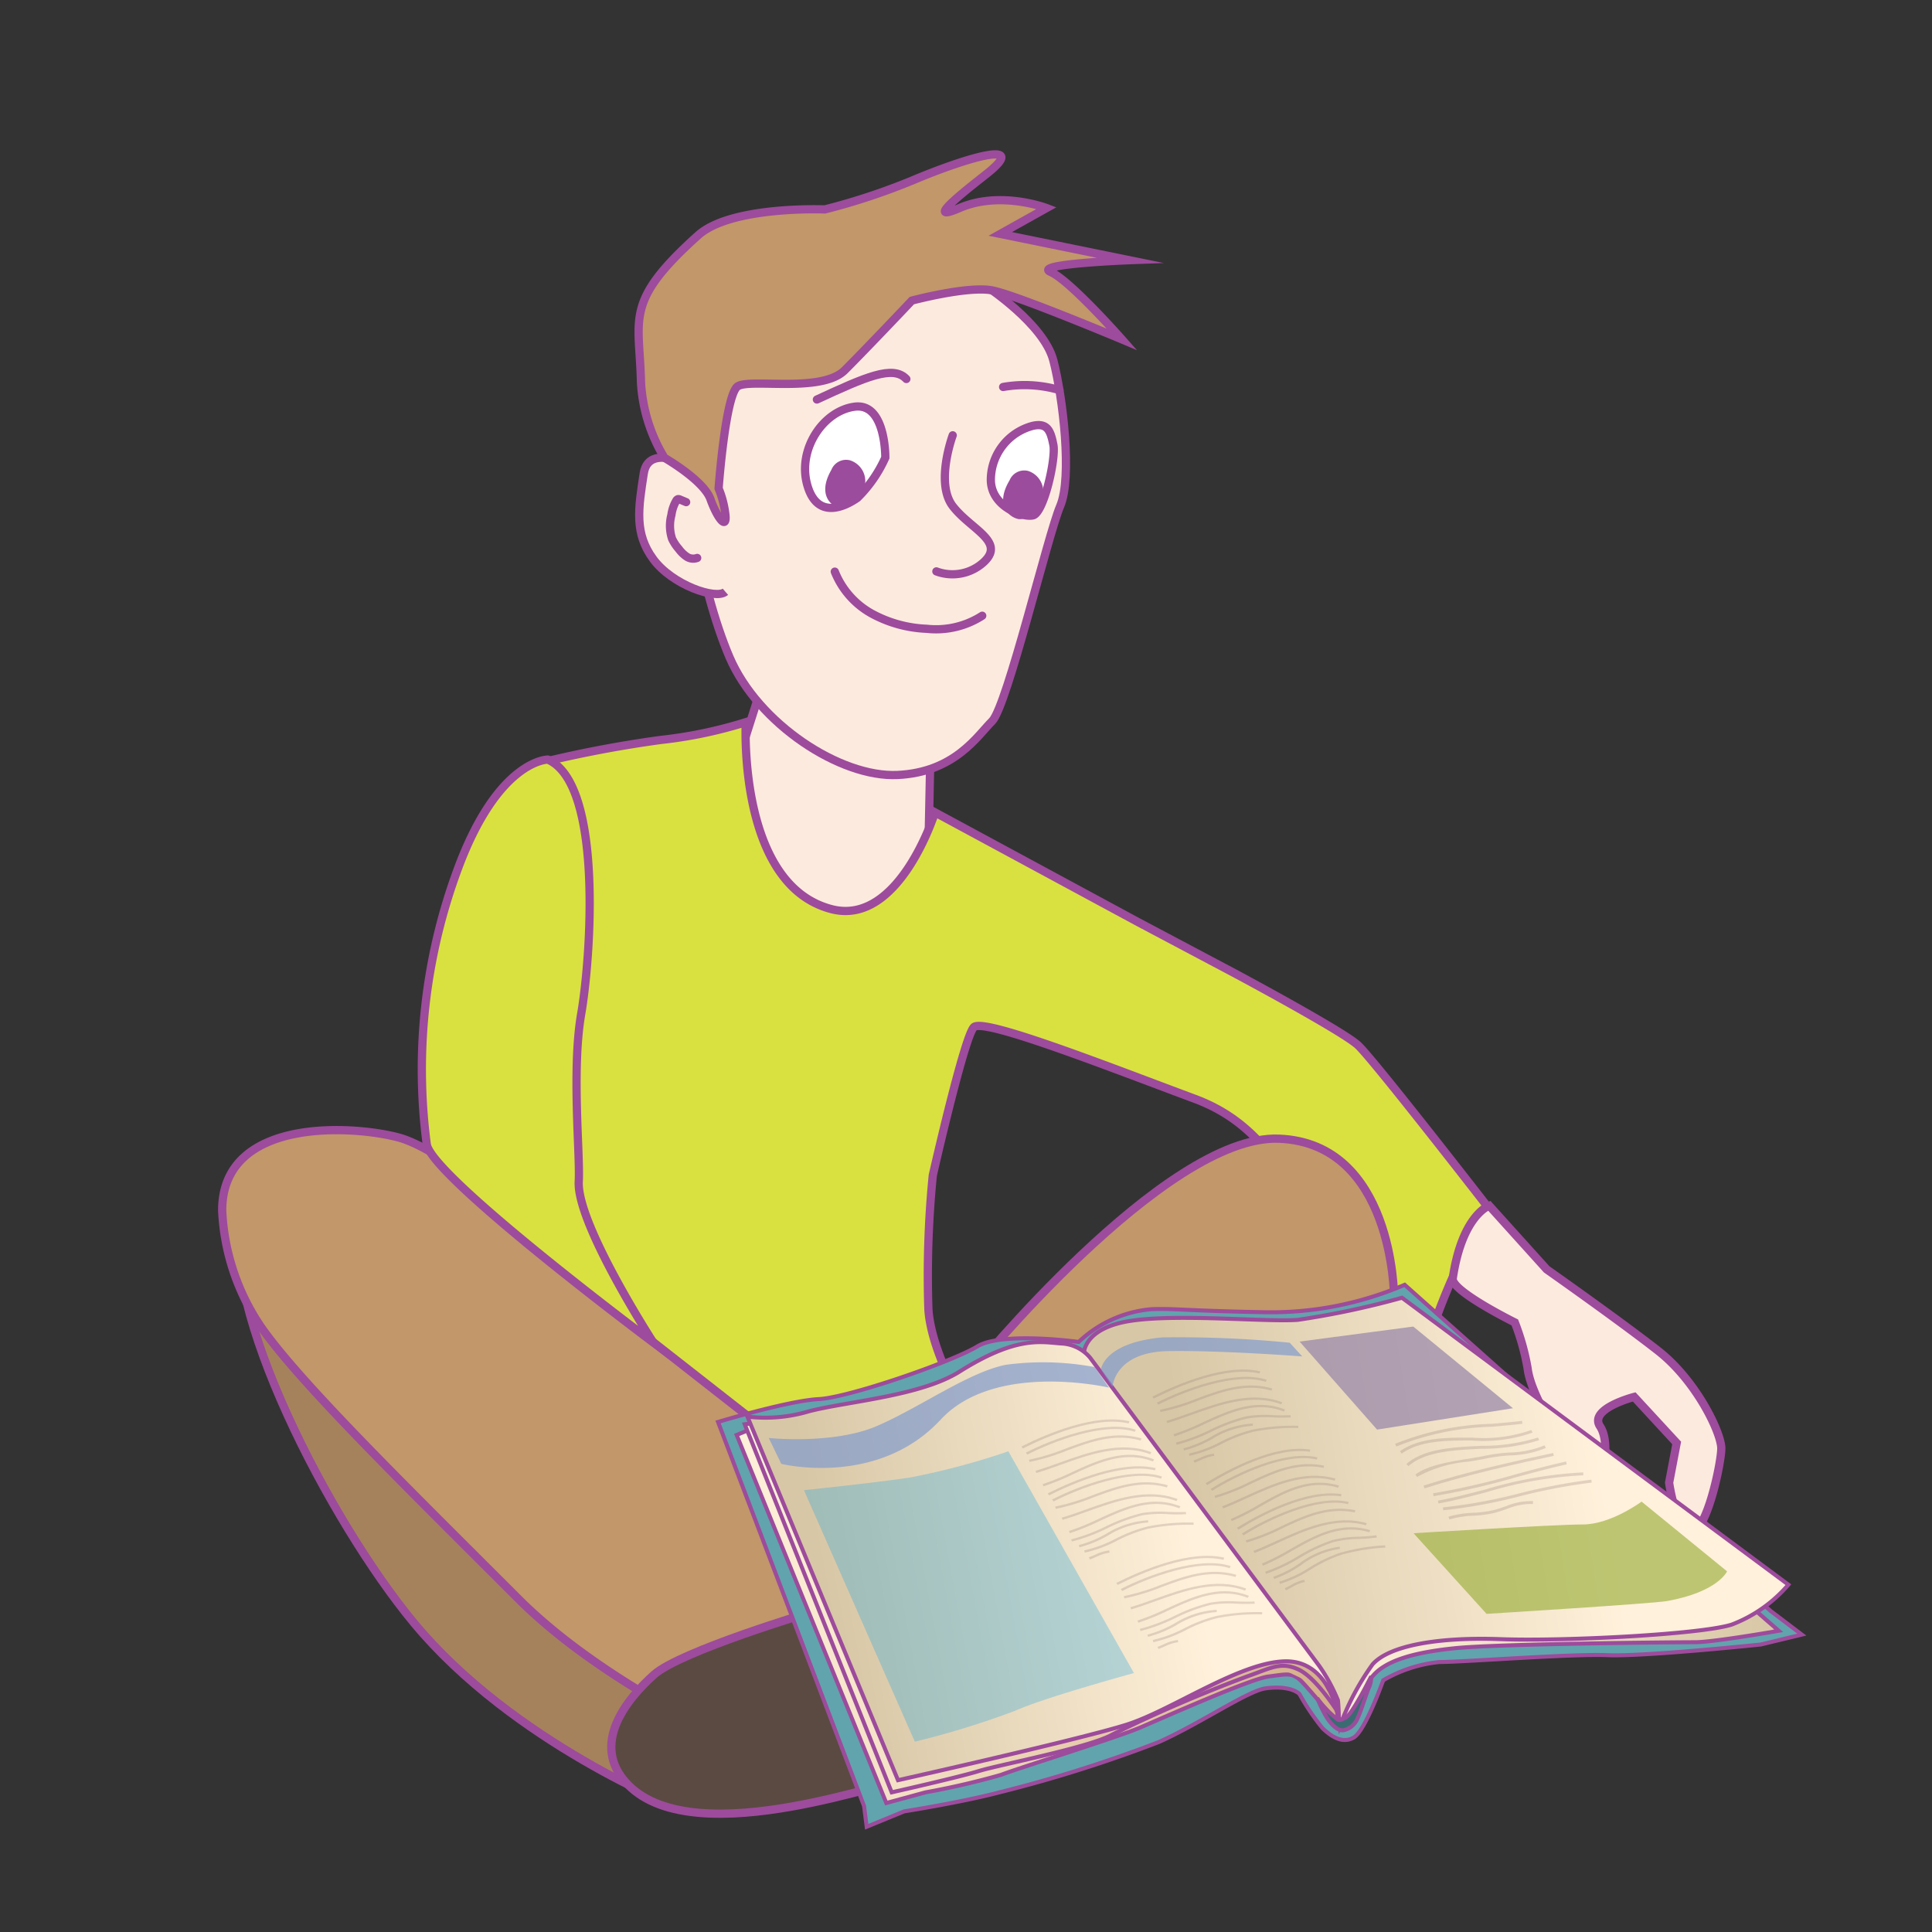 <svg id="word" xmlns="http://www.w3.org/2000/svg" xmlns:xlink="http://www.w3.org/1999/xlink" viewBox="0 0 160 160"><rect x="0" y="0" width="160" height="160" fill="#333333" stroke="none"/><defs><style>.cls-1{fill:#a6825c;}.cls-1,.cls-10,.cls-11,.cls-12,.cls-13,.cls-14,.cls-2,.cls-3,.cls-4,.cls-5,.cls-6,.cls-7,.cls-9{stroke:#9d4b9c;}.cls-1,.cls-2,.cls-3,.cls-4,.cls-5,.cls-6,.cls-7{stroke-miterlimit:10;stroke-width:0.683px;}.cls-2{fill:#c2976a;}.cls-3{fill:#5b4a42;}.cls-4{fill:#fdeadf;}.cls-5{fill:#d9e141;}.cls-6{fill:none;stroke-linecap:round;}.cls-7{fill:#fff;}.cls-8{fill:#9c4c9c;}.cls-9{fill:#61a4ad;}.cls-10,.cls-11,.cls-12,.cls-13,.cls-14,.cls-21,.cls-9{stroke-width:0.332px;}.cls-10{fill:url(#linear-gradient);}.cls-11{fill:url(#linear-gradient-2);}.cls-12{fill:url(#linear-gradient-3);}.cls-13{fill:url(#linear-gradient-4);}.cls-14{fill:url(#linear-gradient-5);}.cls-15{fill:#9584a8;opacity:0.71;}.cls-16{fill:#9bae3b;opacity:0.66;}.cls-17{fill:#7e99ce;opacity:0.67;}.cls-18{opacity:0.28;}.cls-19{fill:#998379;}.cls-20{fill:#26a7df;opacity:0.31;}.cls-21{fill:#3a6b72;stroke:#9c4c9c;}</style><linearGradient id="linear-gradient" x1="109.616" y1="135.464" x2="147.306" y2="135.464" gradientUnits="userSpaceOnUse"><stop offset="0.004" stop-color="#fff1db"/><stop offset="1" stop-color="#d8c7a6"/></linearGradient><linearGradient id="linear-gradient-2" x1="61.01" y1="133.729" x2="110.837" y2="133.729" gradientUnits="userSpaceOnUse"><stop offset="0.004" stop-color="#fff1db"/><stop offset="1" stop-color="#d4af88"/></linearGradient><linearGradient id="linear-gradient-3" x1="61.673" y1="133.098" x2="110.775" y2="133.098" xlink:href="#linear-gradient-2"/><linearGradient id="linear-gradient-4" x1="132.788" y1="121.25" x2="98.789" y2="126.763" xlink:href="#linear-gradient"/><linearGradient id="linear-gradient-5" x1="98.738" y1="126.685" x2="68.367" y2="132.309" xlink:href="#linear-gradient"/></defs><path class="cls-1" d="M33.668,95.423s-11.65-2.611-13.659,5.022,7.359,25.612,14.262,33.946c8.24,9.95,21.843,15.294,21.843,15.294l5.675-.229L65,124.348,44.314,106.672Z"/><path class="cls-2" d="M18.4,100.244a18.648,18.648,0,0,0,3.214,9.642c3.214,4.619,12.052,13.257,21.292,22.5s25.761,15.306,26.323,15.6c7.62,4,5.1-21.862,5.1-21.862s-23.59-18.044-27-21.459S36.681,95.222,33.065,94.218,18.4,92.41,18.4,100.244Z"/><path class="cls-3" d="M67.259,133.481s-10.92,3.253-13.1,5.209-5.408,5.781-2.152,9.112c5.717,5.848,22.688-.905,22.89-.268.028.087-4.591-15.076-4.591-15.076Z"/><path class="cls-4" d="M63.584,55.253l-2.551,8.016s-1.64,11.113,2.733,15.3,11.3-.546,11.66-1.457,1.457-6.559,1.457-6.559l.182-8.927Z"/><path class="cls-5" d="M61.762,59.808s-.7,13.471,7.105,15.485c5.606,1.447,8.563-8.016,8.563-8.016l16.844,9.1,7.89,4.181s8.932,4.767,10.281,5.987S124.877,102.1,124.877,102.1s-3.489,1.211-4.645,3.844-1.861,4.868-1.861,4.868-.434.116-5.928-5.483S105.98,93.615,98.95,91s-17.5-6.737-18.3-5.934-3.4,12.267-3.4,12.267a84.042,84.042,0,0,0-.364,11.114c.3,4.4,4.4,10.506,4.4,10.506L69.08,122.873,43.6,102.924s-.495-14.13-.495-18.348,1.2-21.292,1.2-21.292a96.814,96.814,0,0,1,10.445-2.008A36.612,36.612,0,0,0,61.762,59.808Z"/><path class="cls-5" d="M45.365,62.905s-4.11-.012-7.469,9.109a47.688,47.688,0,0,0-2.551,22.773c.52,2.771,18.765,16.4,18.765,16.4s-6.376-9.838-6.18-13.35c.123-2.215-.6-9.239.2-13.859S49.985,64.913,45.365,62.905Z"/><path class="cls-4" d="M81.6,23.654s4.846,3.156,5.635,6.2,1.578,9.692.563,12.059-4.395,16.567-5.635,17.807-3.1,4.236-7.833,4.461S62.78,59.944,60.414,54.422s-4.847-17.131-2.142-22.2,5.635-9.241,10.932-10.03S81.6,23.654,81.6,23.654Z"/><path class="cls-4" d="M58.385,39.207s-4.621-2.93-5.072,0-.788,4.959.789,7.1,5.185,3.381,5.974,2.7"/><path class="cls-2" d="M59.512,40.447s.567-7.777,1.582-8.453,6.95.58,8.866-1.336,5.556-5.764,5.556-5.764,4.635-1.237,6.657-.844,10.742,4.058,10.742,4.058-4.326-4.905-5.9-5.581,6.511-.978,6.511-.978L82.841,19.371l3.832-2.141s-3.832-1.465-7.213,0,1.313-2.076,2.367-2.93c3.194-2.589-1.127-1.466-5.8.45a53.1,53.1,0,0,1-7.72,2.593s-7.752-.319-10.488,2.141c-6.148,5.526-4.859,6.8-4.737,12.146a13.455,13.455,0,0,0,1.944,6.283s3.25,1.857,3.814,3.435,1.352,2.548,1.24,1.33A7.953,7.953,0,0,0,59.512,40.447Z"/><path class="cls-6" d="M78.9,36.051s-1.465,3.945,0,5.861,4.395,2.93,2.592,4.62a3.828,3.828,0,0,1-3.945.789"/><path class="cls-6" d="M69.134,47.341a6.882,6.882,0,0,0,3.077,3.484,10.333,10.333,0,0,0,4.533,1.248,7.066,7.066,0,0,0,4.6-1.08"/><path class="cls-7" d="M73.318,37.9s.056-4.558-2.536-4.22-4.733,3.494-3.944,6.424,3.043,1.916,4.17,1.127A10.928,10.928,0,0,0,73.318,37.9Z"/><path class="cls-7" d="M85.546,35.262a4.64,4.64,0,0,0-3.488,4.4c-.049,2.253,2.587,3.223,3.488,3.02s1.916-4.711,1.691-5.838S86.768,34.995,85.546,35.262Z"/><path class="cls-6" d="M67.652,33.087c4.062-1.879,6.3-2.876,7.409-1.7"/><path class="cls-6" d="M83.075,32.048a10.257,10.257,0,0,1,4.664.258"/><path class="cls-8" d="M86.114,41.7a1.809,1.809,0,0,0-.973-2.7,1.315,1.315,0,0,0-1.534.78c-1.18,1.968-.146,3,.7,3.2C84.823,43.108,85.625,42.523,86.114,41.7Z"/><path class="cls-8" d="M71.388,40.8a1.809,1.809,0,0,0-1.018-2.686,1.313,1.313,0,0,0-1.52.8c-1.148,1.987-.1,3,.752,3.189C70.12,42.223,70.912,41.625,71.388,40.8Z"/><path class="cls-6" d="M56.823,41.584l-.518-.218a.27.27,0,0,0-.154-.03.247.247,0,0,0-.14.119,3.186,3.186,0,0,0-.408,1.193,3.458,3.458,0,0,0,.057,1.977,3.617,3.617,0,0,0,.551.833,2.727,2.727,0,0,0,.652.639.968.968,0,0,0,.875.11"/><path class="cls-2" d="M80.405,113.734s16.032-19.8,25.506-19.433,9.534,13,9.534,13L74.454,121.143Z"/><path class="cls-4" d="M123.332,99.85l4.759,5.275s6.1,4.287,9.251,6.762,5.226,6.8,5.208,8.087-1.238,6.983-2.5,6.879-1.821-4.063-1.821-4.063l.625-3.291-3.517-3.812s-3.8.977-2.827,2.441.175,5.1-1.156,5.731-1.4-3.547-1.4-3.547-3.141-4.459-3.442-6.984a19.666,19.666,0,0,0-1.062-3.81s-5.292-2.613-5.14-3.644C121.086,100.609,123.332,99.85,123.332,99.85Z"/><path class="cls-9" d="M71.558,149.57l.217,1.714,3.1-1.273s4.794-.757,7.891-1.577a111.462,111.462,0,0,0,13.2-4.166c3.393-1.514,7.387-4.253,8.852-4.446,2.135-.282,2.8.47,2.8.47a19.107,19.107,0,0,0,1.918,2.841c.663.63,1.622,1.325,2.58.757s2.435-4.734,2.435-4.734a11.454,11.454,0,0,1,4.646-1.514c2.066,0,10.917-.695,13.941-.568s12.685-.884,12.685-.884l3.394-.82-2.582-1.957L116.328,106.4a28,28,0,0,1-11.654,2.272c-6.712-.127-7.223-.319-9.293-.253a9.992,9.992,0,0,0-6.049,2.714s-6.343-.884-8.408.378S70.3,115.742,67.8,115.868s-8.334,1.893-8.334,1.893Z"/><path class="cls-10" d="M139.119,127.923l8.187,7.131s-5.385.947-6.934.947-16.3.126-19.914.5-6.417,1.137-7.228,3.03a13.762,13.762,0,0,1-2.287,3.471l-1.327-5.364"/><path class="cls-11" d="M62.706,118.14l-1.7.695L73.4,149.317l3.247-.883a64.337,64.337,0,0,0,6.268-1.452c1.255-.5,9.589-3.092,11.507-3.913s9.146-4.039,10.621-4.228,1.844-.316,2.507.189,3.4,4.111,3.284,3.2c-.3-2.331-3.227-6.435-3.227-6.435l-12-11.153"/><path class="cls-12" d="M63.075,117.761l-1.4.19,12.171,30.483s5.606-1.262,7.227-1.767,9.22-1.957,11.064-3.03a120.742,120.742,0,0,1,11.138-4.8c1.991-.694,2.8-1.262,4.277-.568s3.225,3.5,3.225,3.5l-.237-1.47"/><path class="cls-13" d="M110.943,143.006l-.494-2.906L89.775,112.018s0-2.082,3.983-2.65,11.138.126,13.719-.063a70.682,70.682,0,0,0,8.629-1.831l32,23.762a11.6,11.6,0,0,1-4.713,3.313c-2.656.821-14.014,1.389-19.1,1.2s-9.219.5-10.621,2.083A21.218,21.218,0,0,0,110.943,143.006Z"/><path class="cls-14" d="M61.9,117.32a12.563,12.563,0,0,0,5.089-.442c3.172-.821,9.243-1.257,12.466-3.282,4.72-2.966,6.711-2.461,8.407-2.335a3.293,3.293,0,0,1,2.434,1.2l18.956,25.5a14.427,14.427,0,0,1,1.549,2.84c.074.632.074,1.641.074,1.641s-.59-4.859-4.352-4.859-9.441,4.038-13.2,5.238-18.955,4.607-18.955,4.607Z"/><polygon class="cls-15" points="107.625 111.103 114.041 118.392 125.294 116.623 117.042 109.86 107.625 111.103"/><path class="cls-16" d="M117.065,126.976l6.045,6.676s13.743-.846,14.939-1.059c4.241-.758,4.979-2.462,4.979-2.462l-7.08-5.774s-2.545,1.893-4.868,1.893S117.065,126.976,117.065,126.976Z"/><path class="cls-17" d="M91.176,113.407l.959,1.451s.148-2.9,4.647-2.966,11.064.442,11.064.442l-1.033-1.136a93.894,93.894,0,0,0-10.547-.442C91.4,111.2,91.176,113.407,91.176,113.407Z"/><path class="cls-17" d="M63.665,119.087s5.385.568,9-1.01,7.523-4.418,10.62-5.049a23.21,23.21,0,0,1,7.376.189l1.18,1.7s-9.433-2.21-13.939,2.651c-5.237,5.649-13.2,3.661-13.2,3.661Z"/><g class="cls-18"><path class="cls-19" d="M92.56,131.254l-.112-.163c2.124-1.069,6.109-2.762,8.937-2.092l-.06.182c-2.748-.65-6.671,1.02-8.765,2.073Z"/><path class="cls-19" d="M92.931,131.759l-.115-.162c2.164-1.114,6.513-2.768,9.1-1.9l-.081.177c-2.5-.84-6.772.79-8.9,1.886Z"/><path class="cls-19" d="M93.116,132.37l-.043-.186a17.671,17.671,0,0,0,3.063-.932c1.967-.73,4-1.485,6.25-.832l-.071.18c-2.168-.63-4.162.11-6.09.826a17.964,17.964,0,0,1-3.109.944Z"/><path class="cls-19" d="M93.684,133.282l-.073-.179c.637-.186,1.3-.422,1.993-.673,2.382-.856,5.081-1.827,7.6-.871l-.09.174c-2.435-.923-5.087.03-7.426.872-.7.251-1.364.49-2.007.677Z"/><path class="cls-19" d="M94.275,134.386l-.075-.179a19.934,19.934,0,0,0,2.447-1c2.144-.985,4.362-2,6.783-1.048l-.093.172c-2.32-.916-4.489.08-6.585,1.042a20.013,20.013,0,0,1-2.477,1.012Z"/><path class="cls-19" d="M94.45,135.083l-.056-.184a14.9,14.9,0,0,0,2.863-1.074,14.547,14.547,0,0,1,2.966-1.1,9.506,9.506,0,0,1,2.219-.1c.484.015.985.03,1.448,0l.019.188a14.5,14.5,0,0,1-1.475,0,9.454,9.454,0,0,0-2.159.095,14.4,14.4,0,0,0-2.914,1.081,15.268,15.268,0,0,1-2.911,1.09Z"/><path class="cls-19" d="M95.076,135.556l-.054-.184a9.419,9.419,0,0,0,2.28-.944,7.419,7.419,0,0,1,3.429-1.11h.035l0,.19h-.031a7.236,7.236,0,0,0-3.315,1.081,9.72,9.72,0,0,1-2.342.967Z"/><path class="cls-19" d="M95.513,136l-.043-.186a10.521,10.521,0,0,0,2.616-.972,12.585,12.585,0,0,1,2.623-1.008,17.1,17.1,0,0,1,3.818-.325v.189a16.937,16.937,0,0,0-3.763.319,12.45,12.45,0,0,0-2.572.991,10.765,10.765,0,0,1-2.679.992Z"/><path class="cls-19" d="M95.94,136.561l-.086-.175c.18-.064.351-.138.515-.21a3.838,3.838,0,0,1,1.174-.364l.027.188a3.636,3.636,0,0,0-1.1.345c-.169.073-.343.149-.53.216Z"/></g><g class="cls-18"><path class="cls-19" d="M86.881,123.839l-.112-.164c2.124-1.068,6.108-2.761,8.936-2.092l-.059.183c-2.749-.65-6.671,1.019-8.765,2.073Z"/><path class="cls-19" d="M87.25,124.343l-.113-.162c2.163-1.114,6.513-2.768,9.095-1.9l-.08.176c-2.5-.839-6.773.791-8.9,1.887Z"/><path class="cls-19" d="M87.436,124.954l-.043-.185a17.746,17.746,0,0,0,3.064-.933c1.967-.73,4-1.485,6.25-.831l-.071.179c-2.168-.63-4.163.11-6.091.826a17.851,17.851,0,0,1-3.109.944Z"/><path class="cls-19" d="M88,125.866l-.07-.179c.635-.185,1.294-.422,1.992-.673,2.382-.856,5.081-1.826,7.6-.87l-.089.173c-2.435-.923-5.087.03-7.427.872-.7.252-1.364.49-2.008.677Z"/><path class="cls-19" d="M88.6,126.97l-.074-.178a19.87,19.87,0,0,0,2.446-1c2.145-.985,4.364-2,6.783-1.048l-.092.172c-2.32-.916-4.489.08-6.586,1.043A20.223,20.223,0,0,1,88.6,126.97Z"/><path class="cls-19" d="M88.77,127.667l-.056-.183a15.042,15.042,0,0,0,2.864-1.074,14.623,14.623,0,0,1,2.965-1.1,9.569,9.569,0,0,1,2.22-.1,14.239,14.239,0,0,0,1.447,0l.02.189a14.523,14.523,0,0,1-1.476,0,9.333,9.333,0,0,0-2.158.095,14.355,14.355,0,0,0-2.914,1.08,15.21,15.21,0,0,1-2.912,1.09Z"/><path class="cls-19" d="M89.4,128.14l-.055-.183a9.373,9.373,0,0,0,2.281-.945,7.383,7.383,0,0,1,3.463-1.109v.189a7.133,7.133,0,0,0-3.347,1.082,9.694,9.694,0,0,1-2.341.966Z"/><path class="cls-19" d="M89.834,128.583l-.043-.186a10.543,10.543,0,0,0,2.615-.972,12.612,12.612,0,0,1,2.624-1.007,17.092,17.092,0,0,1,3.817-.326v.189a16.867,16.867,0,0,0-3.762.32,12.476,12.476,0,0,0-2.573.99,10.691,10.691,0,0,1-2.678.992Z"/><path class="cls-19" d="M90.261,129.146l-.087-.175c.18-.065.351-.139.516-.211a3.83,3.83,0,0,1,1.174-.364l.027.188a3.647,3.647,0,0,0-1.1.345c-.169.073-.344.149-.53.217Z"/><path class="cls-19" d="M84.705,119.957l-.112-.163c2.125-1.069,6.11-2.762,8.937-2.092l-.06.182c-2.747-.65-6.67,1.02-8.765,2.073Z"/><path class="cls-19" d="M85.074,120.462l-.113-.162c2.163-1.114,6.513-2.768,9.1-1.9l-.082.177c-2.5-.84-6.771.79-8.9,1.886Z"/><path class="cls-19" d="M85.261,121.073l-.044-.186a17.655,17.655,0,0,0,3.064-.932c1.967-.73,4-1.485,6.25-.832l-.071.179c-2.169-.629-4.163.111-6.091.827a17.927,17.927,0,0,1-3.108.944Z"/><path class="cls-19" d="M85.828,121.985l-.072-.179c.637-.186,1.3-.422,1.993-.673,2.382-.856,5.081-1.826,7.6-.871l-.09.173c-2.434-.922-5.086.031-7.427.873-.7.251-1.364.49-2.007.677Z"/><path class="cls-19" d="M86.419,123.089l-.074-.178a20.039,20.039,0,0,0,2.447-1c2.144-.985,4.362-2,6.782-1.048l-.092.172c-2.32-.915-4.489.08-6.586,1.042a20.013,20.013,0,0,1-2.477,1.012Z"/></g><path class="cls-20" d="M66.579,123.41l9.183,20.827a70.436,70.436,0,0,0,8.3-2.556c2.545-1.136,9.846-3.125,9.846-3.125l-10.4-18.365a60.017,60.017,0,0,1-8.187,2.178C72.11,122.842,66.579,123.41,66.579,123.41Z"/><g class="cls-18"><path class="cls-19" d="M95.548,115.824l-.112-.163c2.123-1.069,6.109-2.762,8.935-2.093l-.058.182c-2.749-.649-6.672,1.02-8.765,2.074Z"/><path class="cls-19" d="M95.917,116.328l-.114-.162c2.164-1.114,6.514-2.768,9.1-1.9l-.081.177c-2.5-.84-6.771.79-8.9,1.886Z"/><path class="cls-19" d="M96.1,116.939l-.043-.186a17.645,17.645,0,0,0,3.063-.932c1.967-.73,4-1.485,6.251-.831l-.071.179c-2.169-.63-4.164.11-6.092.826a17.84,17.84,0,0,1-3.108.944Z"/><path class="cls-19" d="M96.67,117.851l-.071-.179c.636-.185,1.3-.422,1.993-.673,2.381-.856,5.081-1.826,7.6-.87l-.089.173c-2.435-.923-5.087.031-7.428.872-.7.252-1.363.49-2.007.677Z"/><path class="cls-19" d="M97.262,118.955l-.074-.178a19.934,19.934,0,0,0,2.446-1c2.145-.985,4.363-2,6.783-1.048l-.093.172c-2.32-.916-4.489.08-6.585,1.043a20.223,20.223,0,0,1-2.477,1.011Z"/><path class="cls-19" d="M97.437,119.652l-.056-.183a15.033,15.033,0,0,0,2.863-1.074,14.528,14.528,0,0,1,2.966-1.1,9.563,9.563,0,0,1,2.219-.1,14.259,14.259,0,0,0,1.448,0l.019.189a14.221,14.221,0,0,1-1.475,0,9.4,9.4,0,0,0-2.159.1,14.4,14.4,0,0,0-2.914,1.08,15.176,15.176,0,0,1-2.911,1.09Z"/><path class="cls-19" d="M98.064,120.125l-.055-.183A9.429,9.429,0,0,0,100.29,119a7.427,7.427,0,0,1,3.429-1.11h.034l0,.189h-.031a7.233,7.233,0,0,0-3.315,1.082,9.768,9.768,0,0,1-2.341.966Z"/><path class="cls-19" d="M98.5,120.568l-.043-.186a10.535,10.535,0,0,0,2.616-.972A12.65,12.65,0,0,1,103.7,118.4a17.085,17.085,0,0,1,3.816-.325v.189a16.867,16.867,0,0,0-3.762.32,12.46,12.46,0,0,0-2.571.99,10.679,10.679,0,0,1-2.68.992Z"/><path class="cls-19" d="M98.928,121.13l-.087-.174c.18-.065.352-.139.516-.211a3.849,3.849,0,0,1,1.174-.364l.026.188a3.654,3.654,0,0,0-1.1.345c-.168.073-.343.149-.529.216Z"/></g><g class="cls-18"><path class="cls-19" d="M102.555,126.682l-.13-.154c2-1.232,5.784-3.235,8.671-2.792l-.039.186c-2.806-.428-6.532,1.545-8.5,2.76Z"/><path class="cls-19" d="M102.978,127.155l-.132-.153c2.033-1.28,6.186-3.273,8.851-2.614l-.061.183c-2.583-.638-6.658,1.324-8.658,2.584Z"/><path class="cls-19" d="M103.229,127.748l-.064-.181a17.2,17.2,0,0,0,2.95-1.171c1.879-.883,3.823-1.8,6.133-1.324l-.052.184c-2.227-.455-4.133.44-5.974,1.305a17.313,17.313,0,0,1-2.993,1.187Z"/><path class="cls-19" d="M103.893,128.611l-.091-.172c.613-.235,1.244-.523,1.911-.828,2.279-1.042,4.862-2.222,7.475-1.47l-.07.18c-2.524-.726-5.061.434-7.3,1.457-.672.307-1.3.6-1.925.833Z"/><path class="cls-19" d="M104.6,129.664l-.094-.172a19.081,19.081,0,0,0,2.328-1.19c2.029-1.15,4.127-2.34,6.641-1.581l-.075.179c-2.409-.728-4.46.435-6.444,1.561a19.517,19.517,0,0,1-2.356,1.2Z"/><path class="cls-19" d="M104.851,130.343l-.076-.177a14.648,14.648,0,0,0,2.735-1.3,14.118,14.118,0,0,1,2.833-1.328,9.459,9.459,0,0,1,2.2-.276,14.3,14.3,0,0,0,1.443-.119l.039.187a14.694,14.694,0,0,1-1.469.121,9.265,9.265,0,0,0-2.139.266,13.926,13.926,0,0,0-2.785,1.307,14.733,14.733,0,0,1-2.78,1.315Z"/><path class="cls-19" d="M105.525,130.765l-.074-.178a9.067,9.067,0,0,0,2.169-1.122,7.179,7.179,0,0,1,3.329-1.379l.018.189a6.951,6.951,0,0,0-3.216,1.342,9.337,9.337,0,0,1-2.226,1.148Z"/><path class="cls-19" d="M106.009,131.171l-.064-.181a10.179,10.179,0,0,0,2.5-1.176,12.33,12.33,0,0,1,2.5-1.211,16.913,16.913,0,0,1,3.766-.627l.021.189a16.688,16.688,0,0,0-3.713.617,12.064,12.064,0,0,0-2.453,1.189,10.365,10.365,0,0,1-2.56,1.2Z"/><path class="cls-19" d="M106.5,131.7l-.105-.167c.172-.079.335-.167.491-.251a3.706,3.706,0,0,1,1.129-.455l.047.185a3.516,3.516,0,0,0-1.058.43c-.16.087-.325.175-.5.258Z"/><path class="cls-19" d="M99.967,122.989l-.128-.153c2-1.232,5.783-3.235,8.671-2.792l-.039.186c-2.807-.429-6.532,1.545-8.5,2.759Z"/><path class="cls-19" d="M100.39,123.462l-.131-.152c2.033-1.28,6.186-3.272,8.851-2.614l-.062.182c-2.581-.637-6.657,1.325-8.658,2.584Z"/><path class="cls-19" d="M100.642,124.056l-.063-.181a17.275,17.275,0,0,0,2.949-1.171c1.88-.883,3.823-1.8,6.133-1.324l-.052.184c-2.227-.455-4.132.44-5.975,1.305a17.319,17.319,0,0,1-2.992,1.187Z"/><path class="cls-19" d="M101.306,124.919l-.091-.172c.613-.235,1.243-.523,1.911-.828,2.279-1.042,4.862-2.221,7.476-1.47l-.071.18c-2.524-.727-5.062.434-7.3,1.457-.67.306-1.3.6-1.924.833Z"/><path class="cls-19" d="M102.014,125.972l-.094-.172a19.432,19.432,0,0,0,2.328-1.189c2.028-1.151,4.127-2.341,6.64-1.582l-.073.179c-2.409-.728-4.461.435-6.444,1.561a19.6,19.6,0,0,1-2.357,1.2Z"/></g><path class="cls-21" d="M109.087,140.633a12.7,12.7,0,0,0,.771,1.57c.354.558.885,1.149,1.391,1.09a1.6,1.6,0,0,0,1.184-1.014c.237-.431.829-2.381.977-2.609a2.191,2.191,0,0,0,.147-.836h0s-1.538,3.091-2.1,3.4c-.672.363-.586.209-1.037-.127A6.524,6.524,0,0,1,109.087,140.633Z"/><g class="cls-18"><path class="cls-19" d="M116.081,120.385l-.14-.2c1.606-1.138,3.819-1.13,5.96-1.129a11.889,11.889,0,0,0,4.92-.633l.1.219a12.223,12.223,0,0,1-5.022.655c-2.1,0-4.277-.009-5.82,1.085Z"/><path class="cls-19" d="M116.637,121.423l-.16-.181c1.451-1.275,3.857-1.392,6.183-1.505a15.42,15.42,0,0,0,4.712-.69l.092.224a15.574,15.574,0,0,1-4.792.707c-2.285.111-4.648.226-6.035,1.445Z"/><path class="cls-19" d="M117.969,123.259l-.074-.229c3.563-1.14,7.831-2.088,10.733-2.7l.049.236c-2.895.613-7.155,1.558-10.708,2.694Z"/><path class="cls-19" d="M118.718,123.908l-.035-.239a61.161,61.161,0,0,0,6.828-1.569c1.388-.375,2.824-.762,4.186-1.066l.053.236c-1.356.3-2.79.69-4.176,1.063a61.2,61.2,0,0,1-6.856,1.575Z"/><path class="cls-19" d="M119.126,124.511l-.042-.237c1.18-.208,2.5-.552,3.906-.916a33.88,33.88,0,0,1,8.131-1.421l0,.241a32.864,32.864,0,0,0-8.068,1.414c-1.406.365-2.735.71-3.925.919Z"/><path class="cls-19" d="M119.52,125.076l-.021-.24a43.225,43.225,0,0,0,6.3-1.154,47.956,47.956,0,0,1,5.993-1.141l.026.24a47.936,47.936,0,0,0-5.963,1.136,43.351,43.351,0,0,1-6.337,1.159Z"/><path class="cls-19" d="M117.358,122.315l-.146-.193c1.014-.771,2.8-1.061,4.382-1.316.558-.09,1.084-.176,1.528-.275a14.139,14.139,0,0,1,1.879-.24,7.962,7.962,0,0,0,2.907-.595l.113.215a8.145,8.145,0,0,1-3,.621,13.95,13.95,0,0,0-1.846.234c-.45.1-.981.188-1.543.278a10.59,10.59,0,0,0-4.274,1.271Z"/><path class="cls-19" d="M120.034,125.835l-.078-.229a8.24,8.24,0,0,1,2.052-.323,9.121,9.121,0,0,0,1.8-.251c.321-.091.61-.191.887-.288a5.506,5.506,0,0,1,2.266-.432l-.012.241a5.314,5.314,0,0,0-2.174.419c-.281.1-.574.2-.9.292a9.32,9.32,0,0,1-1.847.26,8.018,8.018,0,0,0-1.992.311Z"/><path class="cls-19" d="M115.637,119.792l-.1-.219a22.99,22.99,0,0,1,8-1.658c.824-.071,1.675-.145,2.519-.244l.028.239c-.847.1-1.7.174-2.527.245a22.811,22.811,0,0,0-7.913,1.637Z"/></g></svg>